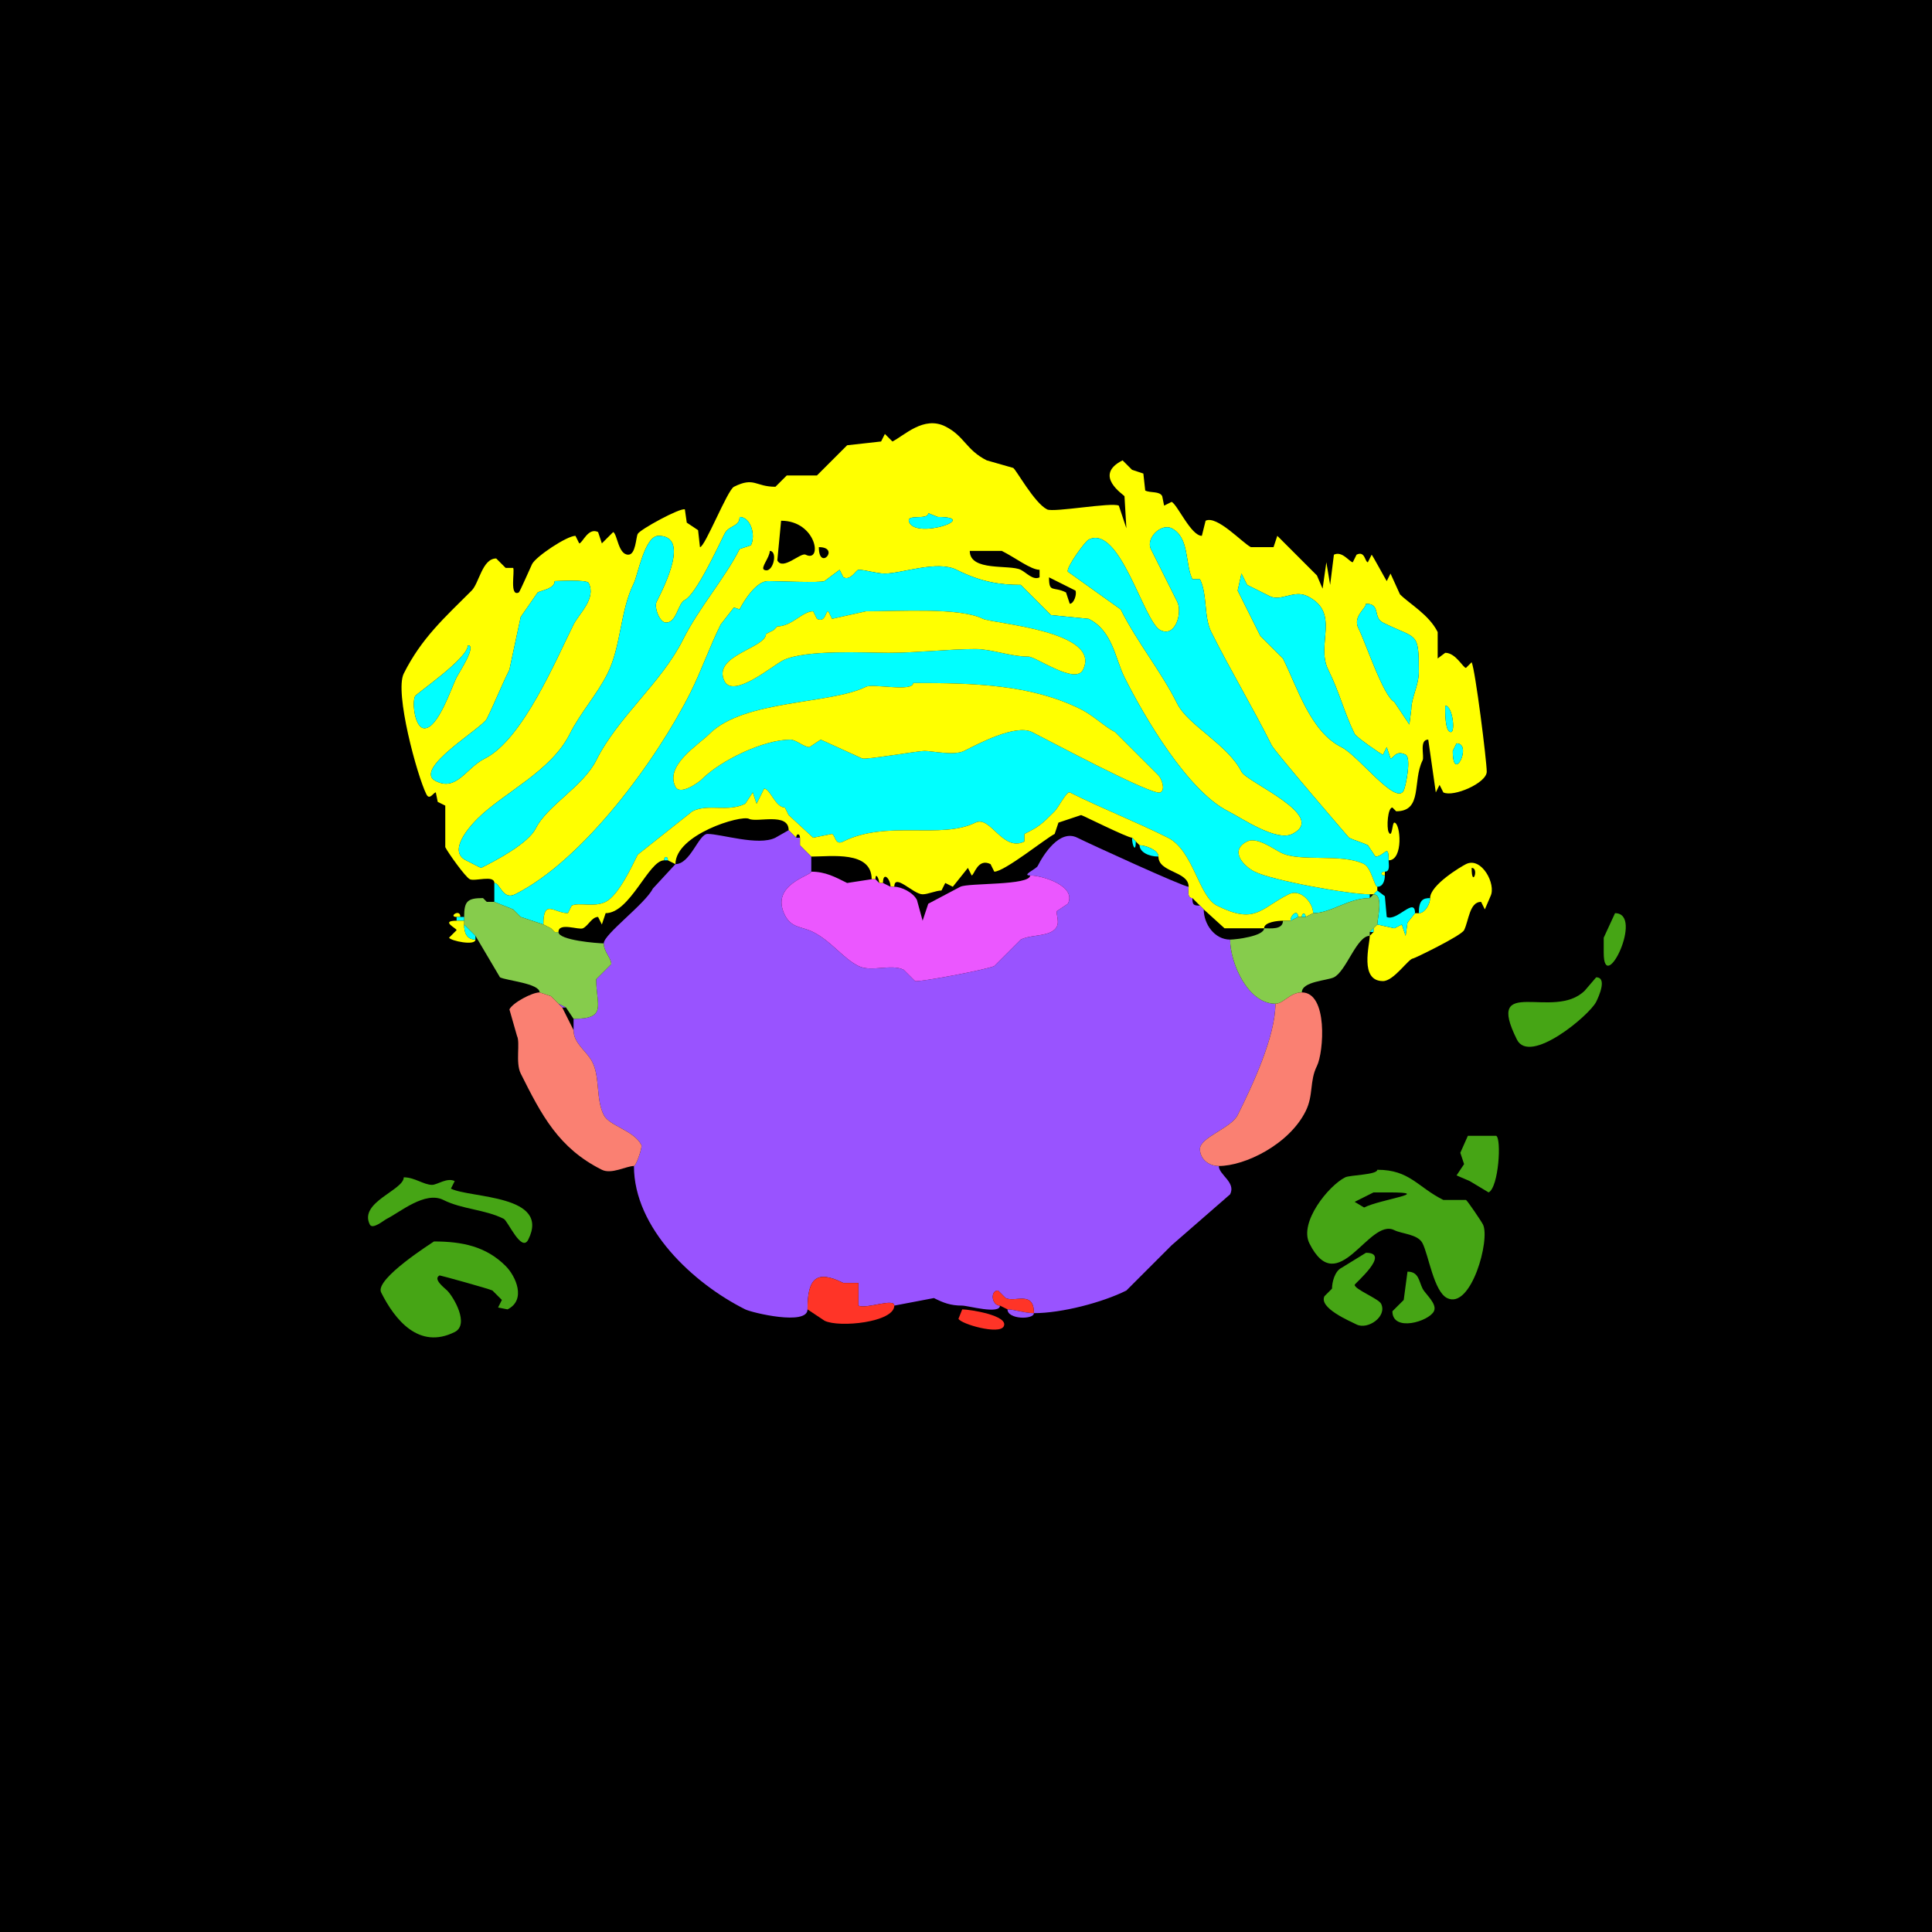 <?xml version="1.0" encoding="UTF-8"?>
<svg xmlns="http://www.w3.org/2000/svg" xmlns:xlink="http://www.w3.org/1999/xlink" width="430px" height="430px" viewBox="0 0 430 430" version="1.1">
<g id="surface1">
<rect x="0" y="0" width="430" height="430" style="fill:rgb(0%,0%,0%);fill-opacity:1;stroke:none;"/>
<path style=" stroke:none;fill-rule:evenodd;fill:rgb(100%,100%,0%);fill-opacity:1;" d="M 324.18 165.449 L 323.34 167.129 C 323.34 174.691 327.836 165.449 324.18 165.449 M 321.66 157.051 C 321.66 158.109 321.535 162.93 322.922 162.93 C 323.969 162.93 323.27 157.051 321.66 157.051 M 104.141 143.613 C 104.141 146.582 92.695 154.328 92.383 154.953 C 91.68 156.359 92.316 162.09 94.484 162.09 C 97.516 162.09 100.484 153.023 101.621 150.75 C 102.102 149.797 106.207 143.613 104.141 143.613 M 304.023 134.375 C 304.023 135.465 301.031 137.207 302.344 139.836 C 304.012 143.168 307.906 155.004 310.32 156.211 L 313.68 161.25 L 314.102 157.891 C 314.102 155.27 315.781 152.617 315.781 149.492 C 315.781 140.34 315.383 142.363 307.805 138.574 C 305.496 137.422 307.383 134.375 304.023 134.375 M 123.457 129.336 C 123.457 131.004 120.672 131.359 119.68 131.855 L 115.898 137.312 L 113.379 149.07 C 111.586 152.66 110.086 156.496 108.34 159.992 C 107.281 162.109 91.703 171.199 97 173.848 C 101.684 176.188 103.664 170.938 107.922 168.809 C 116.312 164.613 123.793 146.723 127.656 138.992 C 128.879 136.551 132.754 133.234 131.016 129.758 C 130.609 128.945 124.152 129.336 123.457 129.336 M 233.477 128.496 C 233.477 132.074 234.363 130.41 237.258 131.855 L 238.094 134.375 C 239.047 134.375 239.723 132.172 239.355 131.438 L 233.477 128.496 M 276.309 127.656 L 275.469 131.438 C 277.168 134.832 278.855 138.207 280.508 141.516 L 285.547 146.555 C 288.789 153.039 291.66 162.836 298.562 166.289 C 302.41 168.211 310.699 179.387 312.422 175.945 C 312.871 175.047 314.176 168.637 312.844 167.969 C 310.617 166.855 310.203 168.809 309.484 168.809 L 308.641 166.289 L 307.805 167.969 C 307.453 167.969 301.832 164.008 301.504 163.352 C 299.27 158.879 298.113 154.047 295.625 149.07 C 292.785 143.391 298.453 136.418 291.008 132.695 C 287.984 131.184 285.133 133.957 282.609 132.695 C 280.887 131.836 279.18 130.98 277.57 130.176 L 276.309 127.656 M 215.84 122.617 C 215.84 127.266 224.711 125.586 227.18 126.816 C 228.469 127.461 229.918 129.227 231.375 128.496 L 231.375 126.816 C 229.43 126.816 226.023 124.141 222.977 122.617 L 215.84 122.617 M 171.328 122.617 C 171.328 124.074 169.203 126.383 170.07 126.816 C 172.055 127.809 173.234 122.617 171.328 122.617 M 182.246 121.777 C 182.246 127.277 187.141 121.777 182.246 121.777 M 173.848 115.898 L 173.008 124.719 C 174.195 127.09 178.191 122.898 179.305 123.457 C 183.121 125.363 181.777 115.898 173.848 115.898 M 164.609 115.059 C 164.609 117.348 162.281 116.773 161.25 118.836 C 159.699 121.941 154.898 132.301 152.43 133.535 C 150.828 134.336 150.648 138.574 148.234 138.574 C 146.773 138.574 145.543 135.133 146.133 133.953 C 147.992 130.238 153.535 119.258 146.555 119.258 C 143.477 119.258 141.934 128.078 141.094 129.758 C 137.984 135.977 138.285 143.77 135.215 149.914 C 132.863 154.617 129.156 158.672 126.816 163.352 C 122.621 171.738 112.047 176.438 106.242 182.246 C 104.562 183.922 99.586 189.414 103.719 191.484 C 104.219 191.734 107.031 193.188 107.078 193.164 C 110.535 191.438 117.582 187.699 119.258 184.344 C 121.777 179.305 129.797 175.023 132.695 169.227 C 137.547 159.523 147.184 152.012 152.012 142.352 C 155.57 135.238 161.406 128.605 164.609 122.195 L 167.129 121.359 C 168.23 119.152 167.113 115.059 164.609 115.059 M 206.602 114.219 C 206.602 115.922 201.336 114.184 202.402 116.32 C 204.238 119.992 218.34 115.059 208.703 115.059 L 206.602 114.219 M 309.062 191.484 C 309.062 187.457 308.156 190.645 306.125 190.645 L 304.445 188.125 C 303.148 187.477 301.496 187.07 300.242 186.445 C 300.234 186.441 283.766 167.344 283.027 165.867 C 278.785 157.383 273.828 149.148 269.59 140.672 C 267.883 137.262 268.758 132.293 267.07 128.914 L 265.391 128.914 C 263.719 125.574 264.789 119.586 260.773 117.578 C 258.402 116.395 254.969 119.828 256.152 122.195 C 258.121 126.137 260.035 129.965 262.031 133.953 C 263.172 136.234 261.707 141.98 258.25 140.254 C 254.539 138.395 249.234 116.629 242.297 120.098 C 241.484 120.504 237.234 126.355 237.676 127.234 L 249.434 135.633 C 253.098 142.961 258.387 149.344 262.031 156.633 C 264.445 161.461 273.289 165.707 276.309 171.75 C 277.504 174.137 295.699 181.578 287.648 185.605 C 284.035 187.41 276.238 182 273.367 180.566 C 264.355 176.062 254.637 159.477 250.273 150.75 C 248.191 146.586 247.645 140.41 242.297 137.734 L 233.898 136.895 L 227.18 130.176 C 222.77 130.176 218.508 129.621 212.898 126.816 C 208.555 124.645 200.707 127.656 196.945 127.656 C 195.016 127.656 192.648 126.816 191.062 126.816 C 190.551 126.816 189.371 129.328 187.703 128.496 L 186.867 126.816 L 183.508 129.336 C 182.652 129.762 172.617 129.336 170.906 129.336 C 168.262 129.336 165.453 133.949 164.609 135.633 L 163.352 135.215 L 160.41 138.992 C 158 143.816 156.117 149.258 153.691 154.109 C 146.238 169.02 129.891 191.418 114.641 199.043 C 111.895 200.414 111.316 196.523 110.02 196.523 C 110.02 194.668 105.672 196.238 104.562 195.684 C 103.547 195.176 99.73 189.805 99.102 188.547 C 99.102 188.547 99.102 179.305 99.102 179.305 C 99.102 179.305 97.422 178.469 97.422 178.469 C 97.422 178.469 97 176.367 97 176.367 C 96.457 176.367 95.617 178.215 94.902 176.789 C 92.848 172.68 87.773 154.094 89.863 149.914 C 93.805 142.031 98.945 137.473 104.98 131.438 C 106.652 129.762 107.344 124.297 110.438 124.297 C 110.438 124.297 112.539 126.398 112.539 126.398 C 112.539 126.398 114.219 126.398 114.219 126.398 C 114.602 127.168 113.359 132.914 115.477 131.855 C 115.684 131.754 118.121 126.148 118.418 125.555 C 119.27 123.855 126.176 119.258 128.078 119.258 C 128.078 119.258 128.914 120.938 128.914 120.938 C 129.637 120.938 130.879 117.301 133.117 118.418 C 133.117 118.418 133.953 120.938 133.953 120.938 C 133.953 120.938 136.477 118.418 136.477 118.418 C 137.41 118.887 137.59 123.457 139.836 123.457 C 141.496 123.457 141.527 119.648 141.934 118.836 C 142.438 117.832 151.504 112.914 152.43 113.379 C 152.43 113.379 152.852 116.32 152.852 116.32 C 152.852 116.32 155.371 118 155.371 118 C 155.371 118 155.789 121.777 155.789 121.777 C 156.898 121.777 161.887 109.07 163.352 108.34 C 167.91 106.059 168.082 108.34 172.586 108.34 C 172.586 108.34 175.109 105.82 175.109 105.82 C 175.109 105.82 181.828 105.82 181.828 105.82 C 181.828 105.82 188.547 99.102 188.547 99.102 C 188.547 99.102 196.102 98.262 196.102 98.262 C 196.102 98.262 196.945 96.582 196.945 96.582 C 196.945 96.582 198.625 98.262 198.625 98.262 C 201.281 96.934 205.574 92.5 210.383 94.902 C 214.668 97.047 214.996 100.152 219.617 102.461 C 219.617 102.461 225.5 104.141 225.5 104.141 C 226.125 104.453 230.188 111.945 233.055 113.379 C 234.508 114.105 247.402 111.734 249.016 112.539 C 249.016 112.539 250.695 117.578 250.695 117.578 C 250.695 117.578 250.273 110.438 250.273 110.438 C 250.113 110.117 243.203 105.785 249.852 102.461 C 249.852 102.461 251.953 104.562 251.953 104.562 C 251.953 104.562 254.473 105.398 254.473 105.398 C 254.473 105.398 254.891 109.18 254.891 109.18 C 256.082 109.773 258.078 109.25 258.672 110.438 C 258.672 110.438 259.094 112.539 259.094 112.539 C 259.094 112.539 260.773 111.699 260.773 111.699 C 262.09 112.359 265.086 119.258 267.492 119.258 C 267.492 119.258 268.328 115.898 268.328 115.898 C 270.859 114.633 276.504 120.824 278.406 121.777 C 278.406 121.777 283.445 121.777 283.445 121.777 C 283.445 121.777 284.289 119.258 284.289 119.258 C 284.289 119.258 293.105 128.078 293.105 128.078 C 293.105 128.078 294.367 131.016 294.367 131.016 C 294.367 131.016 295.203 125.137 295.203 125.137 C 295.203 125.137 296.047 130.176 296.047 130.176 C 296.047 130.176 296.883 123.457 296.883 123.457 C 298.734 122.531 300.395 125.137 301.086 125.137 C 301.086 125.137 301.922 123.457 301.922 123.457 C 303.844 122.496 303.773 125.137 304.445 125.137 C 304.445 125.137 305.281 123.457 305.281 123.457 C 305.41 123.457 308.586 129.336 308.641 129.336 C 308.641 129.336 309.484 127.656 309.484 127.656 C 309.484 127.656 311.582 132.273 311.582 132.273 C 313.742 134.438 318.043 136.797 319.98 140.672 C 319.98 140.672 319.98 146.555 319.98 146.555 C 319.98 146.555 321.66 145.293 321.66 145.293 C 324.016 145.293 325.629 148.652 326.281 148.652 C 326.281 148.652 327.539 147.391 327.539 147.391 C 328.34 148.992 330.898 169.352 330.898 171.75 C 330.898 174.285 323.465 177.48 321.242 176.367 C 321.242 176.367 320.398 174.688 320.398 174.688 C 320.398 174.688 319.562 176.367 319.562 176.367 C 319.562 176.367 317.883 164.609 317.883 164.609 C 315.789 164.609 317.074 168.324 316.621 169.227 C 314.309 173.855 316.723 180.566 310.742 180.566 C 310.742 180.566 309.902 179.727 309.902 179.727 C 308.84 179.727 308.582 184.227 309.062 185.188 C 309.867 186.797 309.836 183.086 310.32 183.086 C 311.727 183.086 312.414 191.484 309.062 191.484 Z M 309.062 191.484 "/>
<path style=" stroke:none;fill-rule:nonzero;fill:rgb(0%,100%,100%);fill-opacity:1;" d="M 206.602 114.219 C 206.602 115.922 201.336 114.184 202.402 116.32 C 204.238 119.992 218.34 115.059 208.703 115.059 Z M 206.602 114.219 "/>
<path style=" stroke:none;fill-rule:nonzero;fill:rgb(0%,100%,100%);fill-opacity:1;" d="M 164.609 115.059 C 164.609 117.348 162.281 116.773 161.25 118.836 C 159.699 121.941 154.898 132.301 152.43 133.535 C 150.828 134.336 150.648 138.574 148.234 138.574 C 146.773 138.574 145.543 135.133 146.133 133.953 C 147.992 130.238 153.535 119.258 146.555 119.258 C 143.477 119.258 141.934 128.078 141.094 129.758 C 137.984 135.977 138.285 143.77 135.215 149.914 C 132.863 154.617 129.156 158.672 126.816 163.352 C 122.621 171.738 112.047 176.438 106.242 182.246 C 104.562 183.922 99.586 189.414 103.719 191.484 C 104.219 191.734 107.031 193.188 107.078 193.164 C 110.535 191.438 117.582 187.699 119.258 184.344 C 121.777 179.305 129.797 175.023 132.695 169.227 C 137.547 159.523 147.184 152.012 152.012 142.352 C 155.57 135.238 161.406 128.605 164.609 122.195 L 167.129 121.359 C 168.23 119.152 167.113 115.059 164.609 115.059 Z M 164.609 115.059 "/>
<path style=" stroke:none;fill-rule:evenodd;fill:rgb(0%,100%,100%);fill-opacity:1;" d="M 203.242 152.012 C 203.242 154.078 194.254 152.094 192.742 152.852 C 184.816 156.816 165.562 155.676 157.891 163.352 C 155.387 165.852 147.941 170.328 150.332 175.109 C 151.332 177.105 155.441 174.195 156.211 173.43 C 160.469 169.168 170.027 164.609 175.945 164.609 C 177.094 164.609 179 166.289 180.148 166.289 L 182.664 164.609 L 191.906 168.809 C 192.59 169.152 204.262 167.129 205.762 167.129 C 207.422 167.129 212.371 168.234 214.578 167.129 C 217.508 165.664 225.984 161.074 229.695 162.93 C 233.188 164.676 256.555 177.215 258.25 176.367 C 259.516 175.734 258.438 173.195 257.832 172.586 L 248.172 162.93 C 245.875 161.781 243.418 159.293 240.617 157.891 C 229.484 152.324 216.766 152.012 203.242 152.012 M 115.898 204.082 L 120.938 205.762 C 120.938 199.902 123.367 203.242 126.398 203.242 C 126.398 203.242 127.234 201.562 127.234 201.562 C 128.824 200.77 132.215 202.012 134.797 200.723 C 137.707 199.266 140.766 192.562 141.934 190.227 C 141.934 190.227 154.109 180.566 154.109 180.566 C 157.668 178.789 161.965 180.84 165.867 178.887 C 165.867 178.887 167.547 176.367 167.547 176.367 C 167.547 176.367 168.391 178.887 168.391 178.887 C 168.391 178.887 170.07 175.527 170.07 175.527 C 171.414 175.527 172.574 179.727 174.688 179.727 C 174.688 179.727 175.527 181.406 175.527 181.406 C 175.527 181.406 180.984 186.445 180.984 186.445 C 180.984 186.445 185.188 185.605 185.188 185.605 C 186.023 186.023 185.809 188.234 187.703 187.285 C 197.363 182.457 209.5 186.883 217.102 183.086 C 220.453 181.41 223.148 189.719 228.016 187.285 C 228.016 187.285 228.016 185.605 228.016 185.605 C 231.246 183.992 231.777 183.523 234.734 180.566 C 235.562 179.742 237.426 176.031 238.094 176.367 C 245.305 179.973 252.812 182.887 259.93 186.445 C 265.621 189.289 266.766 199.52 270.852 201.562 C 279.453 205.863 280.465 202.211 286.805 199.043 C 289.57 197.664 292.266 201.039 292.266 203.242 C 296.246 203.242 300.094 199.883 304.863 199.883 C 304.863 199.883 304.863 199.043 304.863 199.043 C 300.188 199.043 283.105 195.934 279.25 194.004 C 276.809 192.785 273.508 189.316 277.57 187.285 C 279.754 186.191 283.473 188.977 285.125 189.805 C 289.402 191.941 298.648 189.848 303.602 192.324 C 305.18 193.113 305.918 197.363 306.543 197.363 C 307.867 197.363 308.223 195.883 308.223 194.844 C 307.227 194.844 307.227 194.004 308.223 194.004 C 309.461 194.004 309.062 192.363 309.062 191.484 C 309.062 187.457 308.156 190.645 306.125 190.645 C 306.125 190.645 304.445 188.125 304.445 188.125 C 303.148 187.477 301.496 187.07 300.242 186.445 C 300.234 186.441 283.766 167.344 283.027 165.867 C 278.785 157.383 273.828 149.148 269.59 140.672 C 267.883 137.262 268.758 132.293 267.07 128.914 C 267.07 128.914 265.391 128.914 265.391 128.914 C 263.719 125.574 264.789 119.586 260.773 117.578 C 258.402 116.395 254.969 119.828 256.152 122.195 C 258.121 126.137 260.035 129.965 262.031 133.953 C 263.172 136.234 261.707 141.98 258.25 140.254 C 254.539 138.395 249.234 116.629 242.297 120.098 C 241.484 120.504 237.234 126.355 237.676 127.234 C 237.676 127.234 249.434 135.633 249.434 135.633 C 253.098 142.961 258.387 149.344 262.031 156.633 C 264.445 161.461 273.289 165.707 276.309 171.75 C 277.504 174.137 295.699 181.578 287.648 185.605 C 284.035 187.41 276.238 182 273.367 180.566 C 264.355 176.062 254.637 159.477 250.273 150.75 C 248.191 146.586 247.645 140.41 242.297 137.734 C 242.297 137.734 233.898 136.895 233.898 136.895 C 233.898 136.895 227.18 130.176 227.18 130.176 C 222.77 130.176 218.508 129.621 212.898 126.816 C 208.555 124.645 200.707 127.656 196.945 127.656 C 195.016 127.656 192.648 126.816 191.062 126.816 C 190.551 126.816 189.371 129.328 187.703 128.496 C 187.703 128.496 186.867 126.816 186.867 126.816 C 186.867 126.816 183.508 129.336 183.508 129.336 C 182.652 129.762 172.617 129.336 170.906 129.336 C 168.262 129.336 165.453 133.949 164.609 135.633 C 164.609 135.633 163.352 135.215 163.352 135.215 C 163.352 135.215 160.41 138.992 160.41 138.992 C 158 143.816 156.117 149.258 153.691 154.109 C 146.238 169.02 129.891 191.418 114.641 199.043 C 111.895 200.414 111.316 196.523 110.02 196.523 C 110.02 196.523 110.02 200.723 110.02 200.723 C 110.02 200.723 114.219 202.402 114.219 202.402 C 114.219 202.402 115.898 204.082 115.898 204.082 M 172.168 140.254 L 170.488 141.094 C 170.488 144.258 158.406 145.906 161.25 151.594 C 163.223 155.535 172.031 148.094 174.266 146.973 C 179.223 144.496 192.953 145.293 197.781 145.293 C 204.121 145.293 211.336 144.453 217.102 144.453 C 220.742 144.453 224.844 146.133 228.859 146.133 C 230.582 146.133 239.336 152.473 241.035 149.07 C 245.367 140.414 220.879 138.785 218.781 137.734 C 213.656 135.172 200.379 136.055 192.742 136.055 C 192.742 136.055 185.188 137.734 185.188 137.734 C 185.188 137.734 184.344 136.055 184.344 136.055 C 183.672 136.055 183.746 138.695 181.828 137.734 C 181.828 137.734 180.984 136.055 180.984 136.055 C 178.578 136.055 176.246 139.414 173.008 139.414 C 173.008 139.414 172.168 140.254 172.168 140.254 Z M 172.168 140.254 "/>
<path style=" stroke:none;fill-rule:nonzero;fill:rgb(0%,100%,100%);fill-opacity:1;" d="M 276.309 127.656 L 275.469 131.438 C 277.168 134.832 278.855 138.207 280.508 141.516 L 285.547 146.555 C 288.789 153.039 291.66 162.836 298.562 166.289 C 302.41 168.211 310.699 179.387 312.422 175.945 C 312.871 175.047 314.176 168.637 312.844 167.969 C 310.617 166.855 310.203 168.809 309.484 168.809 L 308.641 166.289 L 307.805 167.969 C 307.453 167.969 301.832 164.008 301.504 163.352 C 299.27 158.879 298.113 154.047 295.625 149.07 C 292.785 143.391 298.453 136.418 291.008 132.695 C 287.984 131.184 285.133 133.957 282.609 132.695 C 280.887 131.836 279.18 130.98 277.57 130.176 Z M 276.309 127.656 "/>
<path style=" stroke:none;fill-rule:nonzero;fill:rgb(0%,100%,100%);fill-opacity:1;" d="M 123.457 129.336 C 123.457 131.004 120.672 131.359 119.68 131.855 L 115.898 137.312 L 113.379 149.07 C 111.586 152.66 110.086 156.496 108.34 159.992 C 107.281 162.109 91.703 171.199 97 173.848 C 101.684 176.188 103.664 170.938 107.922 168.809 C 116.312 164.613 123.793 146.723 127.656 138.992 C 128.879 136.551 132.754 133.234 131.016 129.758 C 130.609 128.945 124.152 129.336 123.457 129.336 Z M 123.457 129.336 "/>
<path style=" stroke:none;fill-rule:nonzero;fill:rgb(0%,100%,100%);fill-opacity:1;" d="M 304.023 134.375 C 304.023 135.465 301.031 137.207 302.344 139.836 C 304.012 143.168 307.906 155.004 310.32 156.211 L 313.68 161.25 L 314.102 157.891 C 314.102 155.27 315.781 152.617 315.781 149.492 C 315.781 140.34 315.383 142.363 307.805 138.574 C 305.496 137.422 307.383 134.375 304.023 134.375 Z M 304.023 134.375 "/>
<path style=" stroke:none;fill-rule:nonzero;fill:rgb(100%,100%,0%);fill-opacity:1;" d="M 172.168 140.254 L 170.488 141.094 C 170.488 144.258 158.406 145.906 161.25 151.594 C 163.223 155.535 172.031 148.094 174.266 146.973 C 179.223 144.496 192.953 145.293 197.781 145.293 C 204.121 145.293 211.336 144.453 217.102 144.453 C 220.742 144.453 224.844 146.133 228.859 146.133 C 230.582 146.133 239.336 152.473 241.035 149.07 C 245.367 140.414 220.879 138.785 218.781 137.734 C 213.656 135.172 200.379 136.055 192.742 136.055 C 192.742 136.055 185.188 137.734 185.188 137.734 C 185.188 137.734 184.344 136.055 184.344 136.055 C 183.672 136.055 183.746 138.695 181.828 137.734 C 181.828 137.734 180.984 136.055 180.984 136.055 C 178.578 136.055 176.246 139.414 173.008 139.414 C 173.008 139.414 172.168 140.254 172.168 140.254 Z M 172.168 140.254 "/>
<path style=" stroke:none;fill-rule:nonzero;fill:rgb(0%,100%,100%);fill-opacity:1;" d="M 104.141 143.613 C 104.141 146.582 92.695 154.328 92.383 154.953 C 91.68 156.359 92.316 162.09 94.484 162.09 C 97.516 162.09 100.484 153.023 101.621 150.75 C 102.102 149.797 106.207 143.613 104.141 143.613 Z M 104.141 143.613 "/>
<path style=" stroke:none;fill-rule:nonzero;fill:rgb(100%,100%,0%);fill-opacity:1;" d="M 203.242 152.012 C 203.242 154.078 194.254 152.094 192.742 152.852 C 184.816 156.816 165.562 155.676 157.891 163.352 C 155.387 165.852 147.941 170.328 150.332 175.109 C 151.332 177.105 155.441 174.195 156.211 173.43 C 160.469 169.168 170.027 164.609 175.945 164.609 C 177.094 164.609 179 166.289 180.148 166.289 L 182.664 164.609 L 191.906 168.809 C 192.59 169.152 204.262 167.129 205.762 167.129 C 207.422 167.129 212.371 168.234 214.578 167.129 C 217.508 165.664 225.984 161.074 229.695 162.93 C 233.188 164.676 256.555 177.215 258.25 176.367 C 259.516 175.734 258.438 173.195 257.832 172.586 L 248.172 162.93 C 245.875 161.781 243.418 159.293 240.617 157.891 C 229.484 152.324 216.766 152.012 203.242 152.012 Z M 203.242 152.012 "/>
<path style=" stroke:none;fill-rule:nonzero;fill:rgb(0%,100%,100%);fill-opacity:1;" d="M 321.66 157.051 C 321.66 158.109 321.535 162.93 322.922 162.93 C 323.969 162.93 323.27 157.051 321.66 157.051 Z M 321.66 157.051 "/>
<path style=" stroke:none;fill-rule:nonzero;fill:rgb(0%,100%,100%);fill-opacity:1;" d="M 324.18 165.449 L 323.34 167.129 C 323.34 174.691 327.836 165.449 324.18 165.449 Z M 324.18 165.449 "/>
<path style=" stroke:none;fill-rule:nonzero;fill:rgb(100%,100%,0%);fill-opacity:1;" d="M 123.457 207.441 L 124.297 207.441 C 124.297 205.188 128.84 207.059 129.758 206.602 C 131.008 205.977 131.715 204.082 133.117 204.082 C 133.117 204.082 133.953 205.762 133.953 205.762 C 133.953 205.762 134.797 203.242 134.797 203.242 C 140.246 203.242 144.371 191.484 147.812 191.484 C 147.812 190.488 148.652 190.488 148.652 191.484 C 148.652 191.484 150.332 192.324 150.332 192.324 C 150.332 185.75 164.883 181.332 166.711 182.246 C 168.484 183.133 175.527 180.746 175.527 184.766 C 175.527 184.766 177.207 186.445 177.207 186.445 C 177.207 185.449 178.047 185.449 178.047 186.445 C 178.047 186.445 178.047 188.125 178.047 188.125 C 178.047 188.125 178.887 188.965 178.887 188.965 C 178.887 188.965 180.566 190.645 180.566 190.645 C 184.984 190.645 194.004 189.301 194.004 195.684 C 194.004 195.684 194.844 195.684 194.844 195.684 C 194.844 193.98 195.684 195.637 195.684 196.523 C 195.684 196.523 196.523 196.523 196.523 196.523 C 196.523 193.82 198.203 195.613 198.203 197.363 C 198.203 197.363 199.043 197.363 199.043 197.363 C 199.043 194.227 203.281 199.043 205.344 199.043 C 206.551 199.043 208.332 198.203 209.539 198.203 C 209.539 198.203 210.383 196.523 210.383 196.523 C 210.383 196.523 212.062 197.363 212.062 197.363 C 212.062 197.363 215.422 193.164 215.422 193.164 C 215.422 193.164 216.258 194.844 216.258 194.844 C 216.82 194.844 217.586 190.887 220.461 192.324 C 220.461 192.324 221.297 194.004 221.297 194.004 C 223.57 194.004 232.715 186.617 234.734 185.605 C 234.734 185.605 235.578 183.086 235.578 183.086 C 235.578 183.086 240.617 181.406 240.617 181.406 C 240.734 181.348 250.918 186.445 251.953 186.445 C 251.953 186.445 252.793 187.285 252.793 187.285 C 252.793 187.285 253.633 188.125 253.633 188.125 C 254.816 188.125 257.832 189.129 257.832 190.645 C 257.832 194.234 264.551 193.863 264.551 197.363 C 264.551 198.242 264.152 199.883 265.391 199.883 C 265.391 199.883 267.07 201.562 267.07 201.562 C 267.07 201.562 267.91 202.402 267.91 202.402 C 267.91 202.402 272.531 206.602 272.531 206.602 C 272.531 206.602 281.348 206.602 281.348 206.602 C 281.348 205.227 284.352 204.922 285.547 204.922 C 285.547 204.922 287.227 204.922 287.227 204.922 C 287.227 203.535 288.906 202.324 288.906 204.082 C 288.906 204.082 289.746 204.082 289.746 204.082 C 289.746 203.086 290.586 203.086 290.586 204.082 C 290.586 204.082 292.266 203.242 292.266 203.242 C 292.266 201.039 289.57 197.664 286.805 199.043 C 280.465 202.211 279.453 205.863 270.852 201.562 C 266.766 199.52 265.621 189.289 259.93 186.445 C 252.812 182.887 245.305 179.973 238.094 176.367 C 237.426 176.031 235.562 179.742 234.734 180.566 C 231.777 183.523 231.246 183.992 228.016 185.605 C 228.016 185.605 228.016 187.285 228.016 187.285 C 223.148 189.719 220.453 181.41 217.102 183.086 C 209.5 186.883 197.363 182.457 187.703 187.285 C 185.809 188.234 186.023 186.023 185.188 185.605 C 185.188 185.605 180.984 186.445 180.984 186.445 C 180.984 186.445 175.527 181.406 175.527 181.406 C 175.527 181.406 174.688 179.727 174.688 179.727 C 172.574 179.727 171.414 175.527 170.07 175.527 C 170.07 175.527 168.391 178.887 168.391 178.887 C 168.391 178.887 167.547 176.367 167.547 176.367 C 167.547 176.367 165.867 178.887 165.867 178.887 C 161.965 180.84 157.668 178.789 154.109 180.566 C 154.109 180.566 141.934 190.227 141.934 190.227 C 140.766 192.562 137.707 199.266 134.797 200.723 C 132.215 202.012 128.824 200.77 127.234 201.562 C 127.234 201.562 126.398 203.242 126.398 203.242 C 123.367 203.242 120.938 199.902 120.938 205.762 C 120.938 205.762 122.617 206.602 122.617 206.602 C 122.617 206.602 123.457 207.441 123.457 207.441 Z M 123.457 207.441 "/>
<path style=" stroke:none;fill-rule:nonzero;fill:rgb(0%,100%,100%);fill-opacity:1;" d="M 309.902 179.727 L 310.742 180.566 C 310.742 180.566 309.902 179.727 309.902 179.727 Z M 309.902 179.727 "/>
<path style=" stroke:none;fill-rule:nonzero;fill:rgb(60%,32.549%,100%);fill-opacity:1;" d="M 222.559 290.586 C 220.727 290.586 220.301 287.227 222.141 287.227 L 223.82 288.906 C 225.906 289.949 230.117 287.145 230.117 292.266 C 236.301 292.266 245.371 289.891 250.695 287.227 C 250.695 287.227 260.773 277.148 260.773 277.148 C 260.773 277.148 273.789 265.812 273.789 265.812 C 275.133 263.121 271.27 261.484 271.27 259.512 C 269.051 259.512 267.07 258 267.07 255.734 C 267.07 253.133 273.992 251.121 275.469 248.172 C 278.77 241.574 283.867 230.652 283.867 223.398 C 277.676 223.398 273.789 214.289 273.789 209.121 C 270.309 209.121 267.91 205.648 267.91 202.402 C 267.91 202.402 267.07 201.562 267.07 201.562 C 265.602 201.562 265.391 201.352 265.391 199.883 C 264.152 199.883 264.551 198.242 264.551 197.363 C 263.355 197.363 242.543 187.828 239.773 186.445 C 235.812 184.465 232.184 190.289 230.957 192.742 C 230.621 193.418 227.273 194.844 229.277 194.844 C 231.859 194.844 239.68 197.137 237.676 201.141 C 237.676 201.141 235.156 202.82 235.156 202.82 C 235.156 204.156 236.332 206.223 233.898 207.441 C 231.988 208.395 229.145 208.137 227.18 209.121 C 227.18 209.121 221.297 215 221.297 215 C 219.641 215.828 204.289 218.672 203.664 218.359 C 203.664 218.359 201.141 215.84 201.141 215.84 C 198.371 214.453 193.91 216.422 191.062 215 C 187.617 213.277 185 209.449 180.984 207.441 C 178.379 206.137 176.152 206.594 174.688 203.664 C 171.301 196.891 180.566 194.91 180.566 194.004 C 180.566 194.004 180.566 190.645 180.566 190.645 C 180.566 190.645 178.887 188.965 178.887 188.965 C 178.887 188.965 178.047 188.125 178.047 188.125 C 178.047 188.125 178.047 186.445 178.047 186.445 C 178.047 186.445 177.207 186.445 177.207 186.445 C 177.207 186.445 175.527 184.766 175.527 184.766 C 175.527 184.766 172.586 186.445 172.586 186.445 C 168.789 188.344 160.539 185.605 157.469 185.605 C 155.492 185.605 153.672 192.324 150.332 192.324 C 150.332 192.324 145.293 197.781 145.293 197.781 C 143.59 201.191 134.375 207.941 134.375 209.961 C 134.375 211.848 136.055 213.242 136.055 214.578 C 136.055 214.578 132.695 217.938 132.695 217.938 C 132.695 223.793 135.23 226.758 127.656 226.758 C 127.656 226.758 127.656 229.277 127.656 229.277 C 127.656 232.297 130.602 233.91 131.855 236.414 C 133.566 239.84 132.598 244.621 134.375 248.172 C 135.602 250.625 141.102 251.547 142.773 254.891 C 142.984 255.316 141.598 259.512 141.094 259.512 C 141.094 273.387 154.332 285.66 165.867 291.426 C 167.344 292.164 179.727 295.129 179.727 291.426 C 179.727 284.688 181.547 282.469 187.703 285.547 C 187.703 285.547 191.062 285.547 191.062 285.547 C 191.062 285.547 191.062 290.586 191.062 290.586 C 192.781 291.445 199.043 288.824 199.043 290.586 C 199.043 290.586 207.859 288.906 207.859 288.906 C 209.984 289.969 211.551 290.586 214.16 290.586 C 215.414 290.586 222.559 292.613 222.559 290.586 Z M 222.559 290.586 "/>
<path style=" stroke:none;fill-rule:nonzero;fill:rgb(0%,100%,100%);fill-opacity:1;" d="M 251.953 186.445 L 252.793 187.285 C 252.793 189.953 251.953 188.191 251.953 186.445 Z M 251.953 186.445 "/>
<path style=" stroke:none;fill-rule:nonzero;fill:rgb(100%,100%,0%);fill-opacity:1;" d="M 304.863 199.043 L 305.703 199.043 C 305.703 199.043 306.543 198.203 306.543 198.203 C 306.543 198.203 306.543 197.363 306.543 197.363 C 305.918 197.363 305.18 193.113 303.602 192.324 C 298.648 189.848 289.402 191.941 285.125 189.805 C 283.473 188.977 279.754 186.191 277.57 187.285 C 273.508 189.316 276.809 192.785 279.25 194.004 C 283.105 195.934 300.188 199.043 304.863 199.043 Z M 304.863 199.043 "/>
<path style=" stroke:none;fill-rule:nonzero;fill:rgb(0%,100%,100%);fill-opacity:1;" d="M 253.633 188.125 C 254.816 188.125 257.832 189.129 257.832 190.645 C 255.594 190.645 253.633 189.59 253.633 188.125 Z M 253.633 188.125 "/>
<path style=" stroke:none;fill-rule:nonzero;fill:rgb(0%,100%,100%);fill-opacity:1;" d="M 147.812 191.484 L 148.652 191.484 C 148.652 190.488 147.812 190.488 147.812 191.484 Z M 147.812 191.484 "/>
<path style=" stroke:none;fill-rule:evenodd;fill:rgb(100%,100%,0%);fill-opacity:1;" d="M 327.539 193.164 C 327.539 197.84 329.312 193.164 327.539 193.164 M 305.703 207.441 L 304.863 208.281 C 304.863 210.238 302.508 218.359 307.805 218.359 C 310.246 218.359 313.492 213.32 314.523 213.32 C 314.781 213.32 325.234 208.27 325.859 207.023 C 326.906 204.93 327.047 200.723 329.641 200.723 C 329.641 200.723 330.477 202.402 330.477 202.402 C 330.477 202.402 331.738 199.461 331.738 199.461 C 333.055 196.828 329.746 190.59 326.281 192.324 C 325.145 192.891 318.301 196.973 318.301 199.883 C 318.301 201.082 317.219 203.242 315.781 203.242 C 315.781 203.242 314.941 203.242 314.941 203.242 C 314.941 203.242 313.262 205.344 313.262 205.344 C 313.262 205.344 312.844 208.281 312.844 208.281 C 312.844 208.281 312 205.762 312 205.762 C 312 205.762 310.32 206.602 310.32 206.602 C 310.32 206.602 306.543 205.762 306.543 205.762 C 306.543 205.762 305.703 206.602 305.703 206.602 C 305.703 206.602 305.703 207.441 305.703 207.441 Z M 305.703 207.441 "/>
<path style=" stroke:none;fill-rule:nonzero;fill:rgb(92.157%,34.118%,100%);fill-opacity:1;" d="M 198.203 197.363 L 199.043 197.363 C 200.66 197.363 203.258 198.656 204.082 200.305 C 204.082 200.305 205.344 204.922 205.344 204.922 C 205.344 204.922 206.602 201.141 206.602 201.141 C 206.602 201.141 213.742 197.363 213.742 197.363 C 215.535 196.465 229.277 197.129 229.277 194.844 C 231.859 194.844 239.68 197.137 237.676 201.141 C 237.676 201.141 235.156 202.82 235.156 202.82 C 235.156 204.156 236.332 206.223 233.898 207.441 C 231.988 208.395 229.145 208.137 227.18 209.121 C 227.18 209.121 221.297 215 221.297 215 C 219.641 215.828 204.289 218.672 203.664 218.359 C 203.664 218.359 201.141 215.84 201.141 215.84 C 198.371 214.453 193.91 216.422 191.062 215 C 187.617 213.277 185 209.449 180.984 207.441 C 178.379 206.137 176.152 206.594 174.688 203.664 C 171.301 196.891 180.566 194.91 180.566 194.004 C 183.734 194.004 185.918 195.211 188.547 196.523 C 188.547 196.523 194.004 195.684 194.004 195.684 C 194.004 195.684 194.844 195.684 194.844 195.684 C 194.844 195.684 195.684 196.523 195.684 196.523 C 195.684 196.523 196.523 196.523 196.523 196.523 C 196.523 196.523 198.203 197.363 198.203 197.363 Z M 198.203 197.363 "/>
<path style=" stroke:none;fill-rule:nonzero;fill:rgb(100%,100%,0%);fill-opacity:1;" d="M 308.223 194.004 C 307.227 194.004 307.227 194.844 308.223 194.844 C 308.223 194.844 308.223 194.004 308.223 194.004 Z M 308.223 194.004 "/>
<path style=" stroke:none;fill-rule:nonzero;fill:rgb(0%,100%,100%);fill-opacity:1;" d="M 314.941 203.242 L 313.262 205.344 L 312.844 208.281 L 312 205.762 L 310.32 206.602 L 306.543 205.762 C 306.543 204.465 308.012 199.043 305.703 199.043 C 305.703 199.043 306.543 198.203 306.543 198.203 C 306.543 198.203 308.223 199.461 308.223 199.461 C 308.223 199.461 308.641 204.082 308.641 204.082 C 310.863 205.191 314.941 199.48 314.941 203.242 Z M 314.941 203.242 "/>
<path style=" stroke:none;fill-rule:nonzero;fill:rgb(52.549%,80%,29.804%);fill-opacity:1;" d="M 289.746 220.879 C 287.105 220.879 285.688 223.398 283.867 223.398 C 277.676 223.398 273.789 214.289 273.789 209.121 C 275.039 209.121 281.348 208.363 281.348 206.602 C 282.711 206.602 285.547 206.988 285.547 204.922 C 285.547 204.922 287.227 204.922 287.227 204.922 C 287.227 204.922 288.906 204.082 288.906 204.082 C 288.906 204.082 289.746 204.082 289.746 204.082 C 289.746 204.082 290.586 204.082 290.586 204.082 C 290.586 204.082 292.266 203.242 292.266 203.242 C 296.246 203.242 300.094 199.883 304.863 199.883 C 304.863 199.883 305.703 199.043 305.703 199.043 C 308.012 199.043 306.543 204.465 306.543 205.762 C 306.543 205.762 305.703 206.602 305.703 206.602 C 305.703 206.602 304.863 207.441 304.863 207.441 C 304.863 207.441 304.863 208.281 304.863 208.281 C 301.941 208.281 299.66 216.133 296.883 217.52 C 295.414 218.254 289.746 218.418 289.746 220.879 Z M 289.746 220.879 "/>
<path style=" stroke:none;fill-rule:nonzero;fill:rgb(0%,100%,100%);fill-opacity:1;" d="M 318.301 199.883 C 316.715 199.883 315.781 200.309 315.781 203.242 C 317.219 203.242 318.301 201.082 318.301 199.883 Z M 318.301 199.883 "/>
<path style=" stroke:none;fill-rule:nonzero;fill:rgb(52.549%,80%,29.804%);fill-opacity:1;" d="M 125.977 224.238 L 127.656 226.758 C 135.23 226.758 132.695 223.793 132.695 217.938 C 132.695 217.938 136.055 214.578 136.055 214.578 C 136.055 213.242 134.375 211.848 134.375 209.961 C 133.027 209.961 124.297 209.277 124.297 207.441 C 124.297 207.441 123.457 207.441 123.457 207.441 C 123.457 207.441 122.617 206.602 122.617 206.602 C 122.617 206.602 120.938 205.762 120.938 205.762 C 120.938 205.762 115.898 204.082 115.898 204.082 C 115.898 204.082 114.219 202.402 114.219 202.402 C 114.219 202.402 110.02 200.723 110.02 200.723 C 110.02 200.723 108.34 200.723 108.34 200.723 C 108.34 200.723 107.5 199.883 107.5 199.883 C 104.012 199.883 103.301 200.594 103.301 204.082 C 103.301 204.082 103.301 204.922 103.301 204.922 C 103.301 204.922 103.301 205.762 103.301 205.762 C 103.301 205.762 105.82 208.281 105.82 208.281 C 105.82 208.281 111.281 217.52 111.281 217.52 C 112.762 218.262 120.098 218.867 120.098 220.879 C 120.098 220.879 122.617 221.719 122.617 221.719 C 122.617 221.719 123.457 222.559 123.457 222.559 C 123.457 222.559 124.297 223.398 124.297 223.398 C 124.297 223.398 125.977 224.238 125.977 224.238 Z M 125.977 224.238 "/>
<path style=" stroke:none;fill-rule:nonzero;fill:rgb(0%,100%,100%);fill-opacity:1;" d="M 107.5 199.883 L 108.34 200.723 C 108.34 200.723 107.5 199.883 107.5 199.883 Z M 107.5 199.883 "/>
<path style=" stroke:none;fill-rule:nonzero;fill:rgb(100%,100%,0%);fill-opacity:1;" d="M 101.621 204.082 L 102.461 204.082 C 102.461 202.09 99.66 204.082 101.621 204.082 Z M 101.621 204.082 "/>
<path style=" stroke:none;fill-rule:nonzero;fill:rgb(0%,100%,100%);fill-opacity:1;" d="M 288.906 204.082 L 287.227 204.922 C 287.227 203.535 288.906 202.324 288.906 204.082 Z M 288.906 204.082 "/>
<path style=" stroke:none;fill-rule:nonzero;fill:rgb(0%,100%,100%);fill-opacity:1;" d="M 289.746 204.082 L 290.586 204.082 C 290.586 203.086 289.746 203.086 289.746 204.082 Z M 289.746 204.082 "/>
<path style=" stroke:none;fill-rule:nonzero;fill:rgb(27.451%,64.706%,8.235%);fill-opacity:1;" d="M 359.453 203.242 L 356.934 208.703 L 356.934 212.062 C 356.934 221.91 366.047 203.242 359.453 203.242 Z M 359.453 203.242 "/>
<path style=" stroke:none;fill-rule:nonzero;fill:rgb(0%,100%,100%);fill-opacity:1;" d="M 101.621 204.922 L 103.301 204.922 C 103.301 204.922 103.301 204.082 103.301 204.082 C 103.301 204.082 102.461 204.082 102.461 204.082 C 102.461 204.082 101.621 204.082 101.621 204.082 C 101.621 204.082 101.621 204.922 101.621 204.922 Z M 101.621 204.922 "/>
<path style=" stroke:none;fill-rule:nonzero;fill:rgb(100%,100%,0%);fill-opacity:1;" d="M 103.301 205.762 C 103.301 207.477 103.797 209.121 105.82 209.121 C 105.82 210.574 100.289 209.395 99.941 208.703 C 99.941 208.703 101.621 207.023 101.621 207.023 C 101.621 206.602 97.871 204.922 101.621 204.922 C 101.621 204.922 103.301 204.922 103.301 204.922 C 103.301 204.922 103.301 205.762 103.301 205.762 Z M 103.301 205.762 "/>
<path style=" stroke:none;fill-rule:nonzero;fill:rgb(0%,100%,100%);fill-opacity:1;" d="M 105.82 208.281 L 105.82 209.121 C 103.797 209.121 103.301 207.477 103.301 205.762 C 103.301 205.762 105.82 208.281 105.82 208.281 Z M 105.82 208.281 "/>
<path style=" stroke:none;fill-rule:nonzero;fill:rgb(0%,100%,100%);fill-opacity:1;" d="M 306.543 205.762 L 305.703 206.602 C 305.703 206.602 306.543 205.762 306.543 205.762 Z M 306.543 205.762 "/>
<path style=" stroke:none;fill-rule:nonzero;fill:rgb(0%,100%,100%);fill-opacity:1;" d="M 304.863 207.441 L 305.703 207.441 C 305.703 207.441 305.703 206.602 305.703 206.602 C 305.703 206.602 304.863 207.441 304.863 207.441 Z M 304.863 207.441 "/>
<path style=" stroke:none;fill-rule:nonzero;fill:rgb(27.451%,64.706%,8.235%);fill-opacity:1;" d="M 355.254 217.52 L 352.734 220.461 C 345.867 227.328 330.297 216.734 337.617 231.375 C 340.477 237.094 353.746 225.992 355.254 222.977 C 355.867 221.75 357.758 217.52 355.254 217.52 Z M 355.254 217.52 "/>
<path style=" stroke:none;fill-rule:nonzero;fill:rgb(98.039%,50.196%,44.706%);fill-opacity:1;" d="M 127.656 229.277 C 127.656 232.297 130.602 233.91 131.855 236.414 C 133.566 239.84 132.598 244.621 134.375 248.172 C 135.602 250.625 141.102 251.547 142.773 254.891 C 142.984 255.316 141.598 259.512 141.094 259.512 C 139.402 259.512 136.113 261.43 133.953 260.352 C 124.348 255.547 120.551 248.242 115.898 238.938 C 114.68 236.496 115.836 232.09 115.059 230.539 C 115.059 230.539 113.379 224.656 113.379 224.656 C 114.129 223.16 118.426 220.879 120.098 220.879 C 120.098 220.879 122.617 221.719 122.617 221.719 C 122.617 221.719 123.457 222.559 123.457 222.559 C 123.457 222.559 124.297 223.398 124.297 223.398 C 124.297 223.398 125.137 224.238 125.137 224.238 C 125.137 224.238 127.656 229.277 127.656 229.277 Z M 127.656 229.277 "/>
<path style=" stroke:none;fill-rule:nonzero;fill:rgb(98.039%,50.196%,44.706%);fill-opacity:1;" d="M 283.867 223.398 C 283.867 230.652 278.77 241.574 275.469 248.172 C 273.992 251.121 267.07 253.133 267.07 255.734 C 267.07 258 269.051 259.512 271.27 259.512 C 277.113 259.512 286.895 254.715 290.586 247.336 C 292.387 243.734 291.418 240.633 293.105 237.258 C 294.625 234.215 295.609 220.879 289.746 220.879 C 287.105 220.879 285.688 223.398 283.867 223.398 Z M 283.867 223.398 "/>
<path style=" stroke:none;fill-rule:nonzero;fill:rgb(60%,32.549%,100%);fill-opacity:1;" d="M 122.617 221.719 L 123.457 222.559 C 123.457 222.559 122.617 221.719 122.617 221.719 Z M 122.617 221.719 "/>
<path style=" stroke:none;fill-rule:nonzero;fill:rgb(60%,32.549%,100%);fill-opacity:1;" d="M 125.137 224.238 L 125.977 224.238 C 125.977 224.238 124.297 223.398 124.297 223.398 C 124.297 223.398 125.137 224.238 125.137 224.238 Z M 125.137 224.238 "/>
<path style=" stroke:none;fill-rule:nonzero;fill:rgb(27.451%,64.706%,8.235%);fill-opacity:1;" d="M 326.699 252.793 L 325.02 256.57 L 325.859 259.094 L 324.18 261.609 L 327.117 262.871 L 331.32 265.391 C 333.559 264.27 334.223 253.406 333 252.793 Z M 326.699 252.793 "/>
<path style=" stroke:none;fill-rule:evenodd;fill:rgb(27.451%,64.706%,8.235%);fill-opacity:1;" d="M 305.703 265.391 L 301.504 267.492 L 303.602 268.75 C 307.32 266.891 319.359 265.391 309.062 265.391 L 305.703 265.391 M 306.543 260.352 C 306.543 261.48 300.434 261.516 299.406 262.031 C 295.676 263.895 289.094 272.066 291.426 276.727 C 297.797 289.469 304.648 270.953 310.32 273.789 C 312.055 274.652 315.594 274.672 316.621 276.727 C 317.98 279.445 319.133 287.434 322.078 288.906 C 327.387 291.559 331.738 275.891 330.059 272.531 C 329.715 271.84 326.605 267.234 326.281 267.07 L 321.242 267.07 C 315.441 264.172 313.766 260.352 306.543 260.352 Z M 306.543 260.352 "/>
<path style=" stroke:none;fill-rule:nonzero;fill:rgb(27.451%,64.706%,8.235%);fill-opacity:1;" d="M 89.863 262.031 C 89.863 264.906 79.824 267.57 82.305 272.531 C 82.914 273.746 85.418 271.602 86.086 271.27 C 89.066 269.781 94.609 265.035 98.68 267.07 C 102.891 269.176 107.891 269.156 112.117 271.27 C 113.039 271.73 116.078 278.891 117.578 275.891 C 122.594 265.852 104.676 266.707 100.359 264.551 L 101.203 262.871 C 99.496 262.02 97.328 263.711 96.164 263.711 C 94.309 263.711 92.277 262.031 89.863 262.031 Z M 89.863 262.031 "/>
<path style=" stroke:none;fill-rule:nonzero;fill:rgb(27.451%,64.706%,8.235%);fill-opacity:1;" d="M 96.582 276.309 C 96.582 276.359 83.32 284.637 84.824 287.648 C 87.863 293.723 93.234 300.449 101.203 296.465 C 104.531 294.801 101.004 288.711 99.523 287.227 C 98.949 286.656 96.25 284.664 97.844 283.867 C 97.93 283.824 108.789 286.82 109.602 287.227 L 111.699 289.328 L 110.859 291.008 L 112.961 291.426 C 117.191 289.309 114.797 284.027 112.539 281.766 C 108.164 277.395 102.852 276.309 96.582 276.309 Z M 96.582 276.309 "/>
<path style=" stroke:none;fill-rule:nonzero;fill:rgb(27.451%,64.706%,8.235%);fill-opacity:1;" d="M 304.023 278.828 L 298.562 282.188 C 297.086 282.926 296.465 285.332 296.465 286.805 L 294.785 288.484 C 293.473 291.109 300.395 294.02 301.922 294.785 C 304.426 296.035 308.805 293.008 307.383 290.164 C 306.82 289.039 301.504 286.973 301.504 285.969 C 301.504 285.656 309.68 278.828 304.023 278.828 Z M 304.023 278.828 "/>
<path style=" stroke:none;fill-rule:nonzero;fill:rgb(27.451%,64.706%,8.235%);fill-opacity:1;" d="M 313.262 283.027 L 312.422 289.328 L 309.902 291.844 C 309.902 296.527 317.992 294.141 319.141 291.844 C 319.957 290.211 317.234 288.031 316.621 286.805 C 315.777 285.121 315.777 283.027 313.262 283.027 Z M 313.262 283.027 "/>
<path style=" stroke:none;fill-rule:nonzero;fill:rgb(100%,20.392%,15.294%);fill-opacity:1;" d="M 199.043 290.586 C 199.043 294.305 186.738 295.562 183.508 293.945 L 179.727 291.426 C 179.727 284.688 181.547 282.469 187.703 285.547 C 187.703 285.547 191.062 285.547 191.062 285.547 C 191.062 285.547 191.062 290.586 191.062 290.586 C 192.781 291.445 199.043 288.824 199.043 290.586 Z M 199.043 290.586 "/>
<path style=" stroke:none;fill-rule:nonzero;fill:rgb(100%,20.392%,15.294%);fill-opacity:1;" d="M 224.238 291.426 C 225.766 291.426 228.094 292.266 230.117 292.266 C 230.117 287.145 225.906 289.949 223.82 288.906 C 223.82 288.906 222.141 287.227 222.141 287.227 C 220.301 287.227 220.727 290.586 222.559 290.586 C 222.559 290.586 224.238 291.426 224.238 291.426 Z M 224.238 291.426 "/>
<path style=" stroke:none;fill-rule:nonzero;fill:rgb(100%,20.392%,15.294%);fill-opacity:1;" d="M 214.16 291.426 L 213.32 293.523 C 213.902 294.691 222.422 297.156 223.398 295.203 C 224.609 292.781 215.789 291.426 214.16 291.426 Z M 214.16 291.426 "/>
<path style=" stroke:none;fill-rule:nonzero;fill:rgb(60%,32.549%,100%);fill-opacity:1;" d="M 224.238 291.426 C 225.766 291.426 228.094 292.266 230.117 292.266 C 230.117 293.73 224.238 293.711 224.238 291.426 Z M 224.238 291.426 "/>
</g>
</svg>
